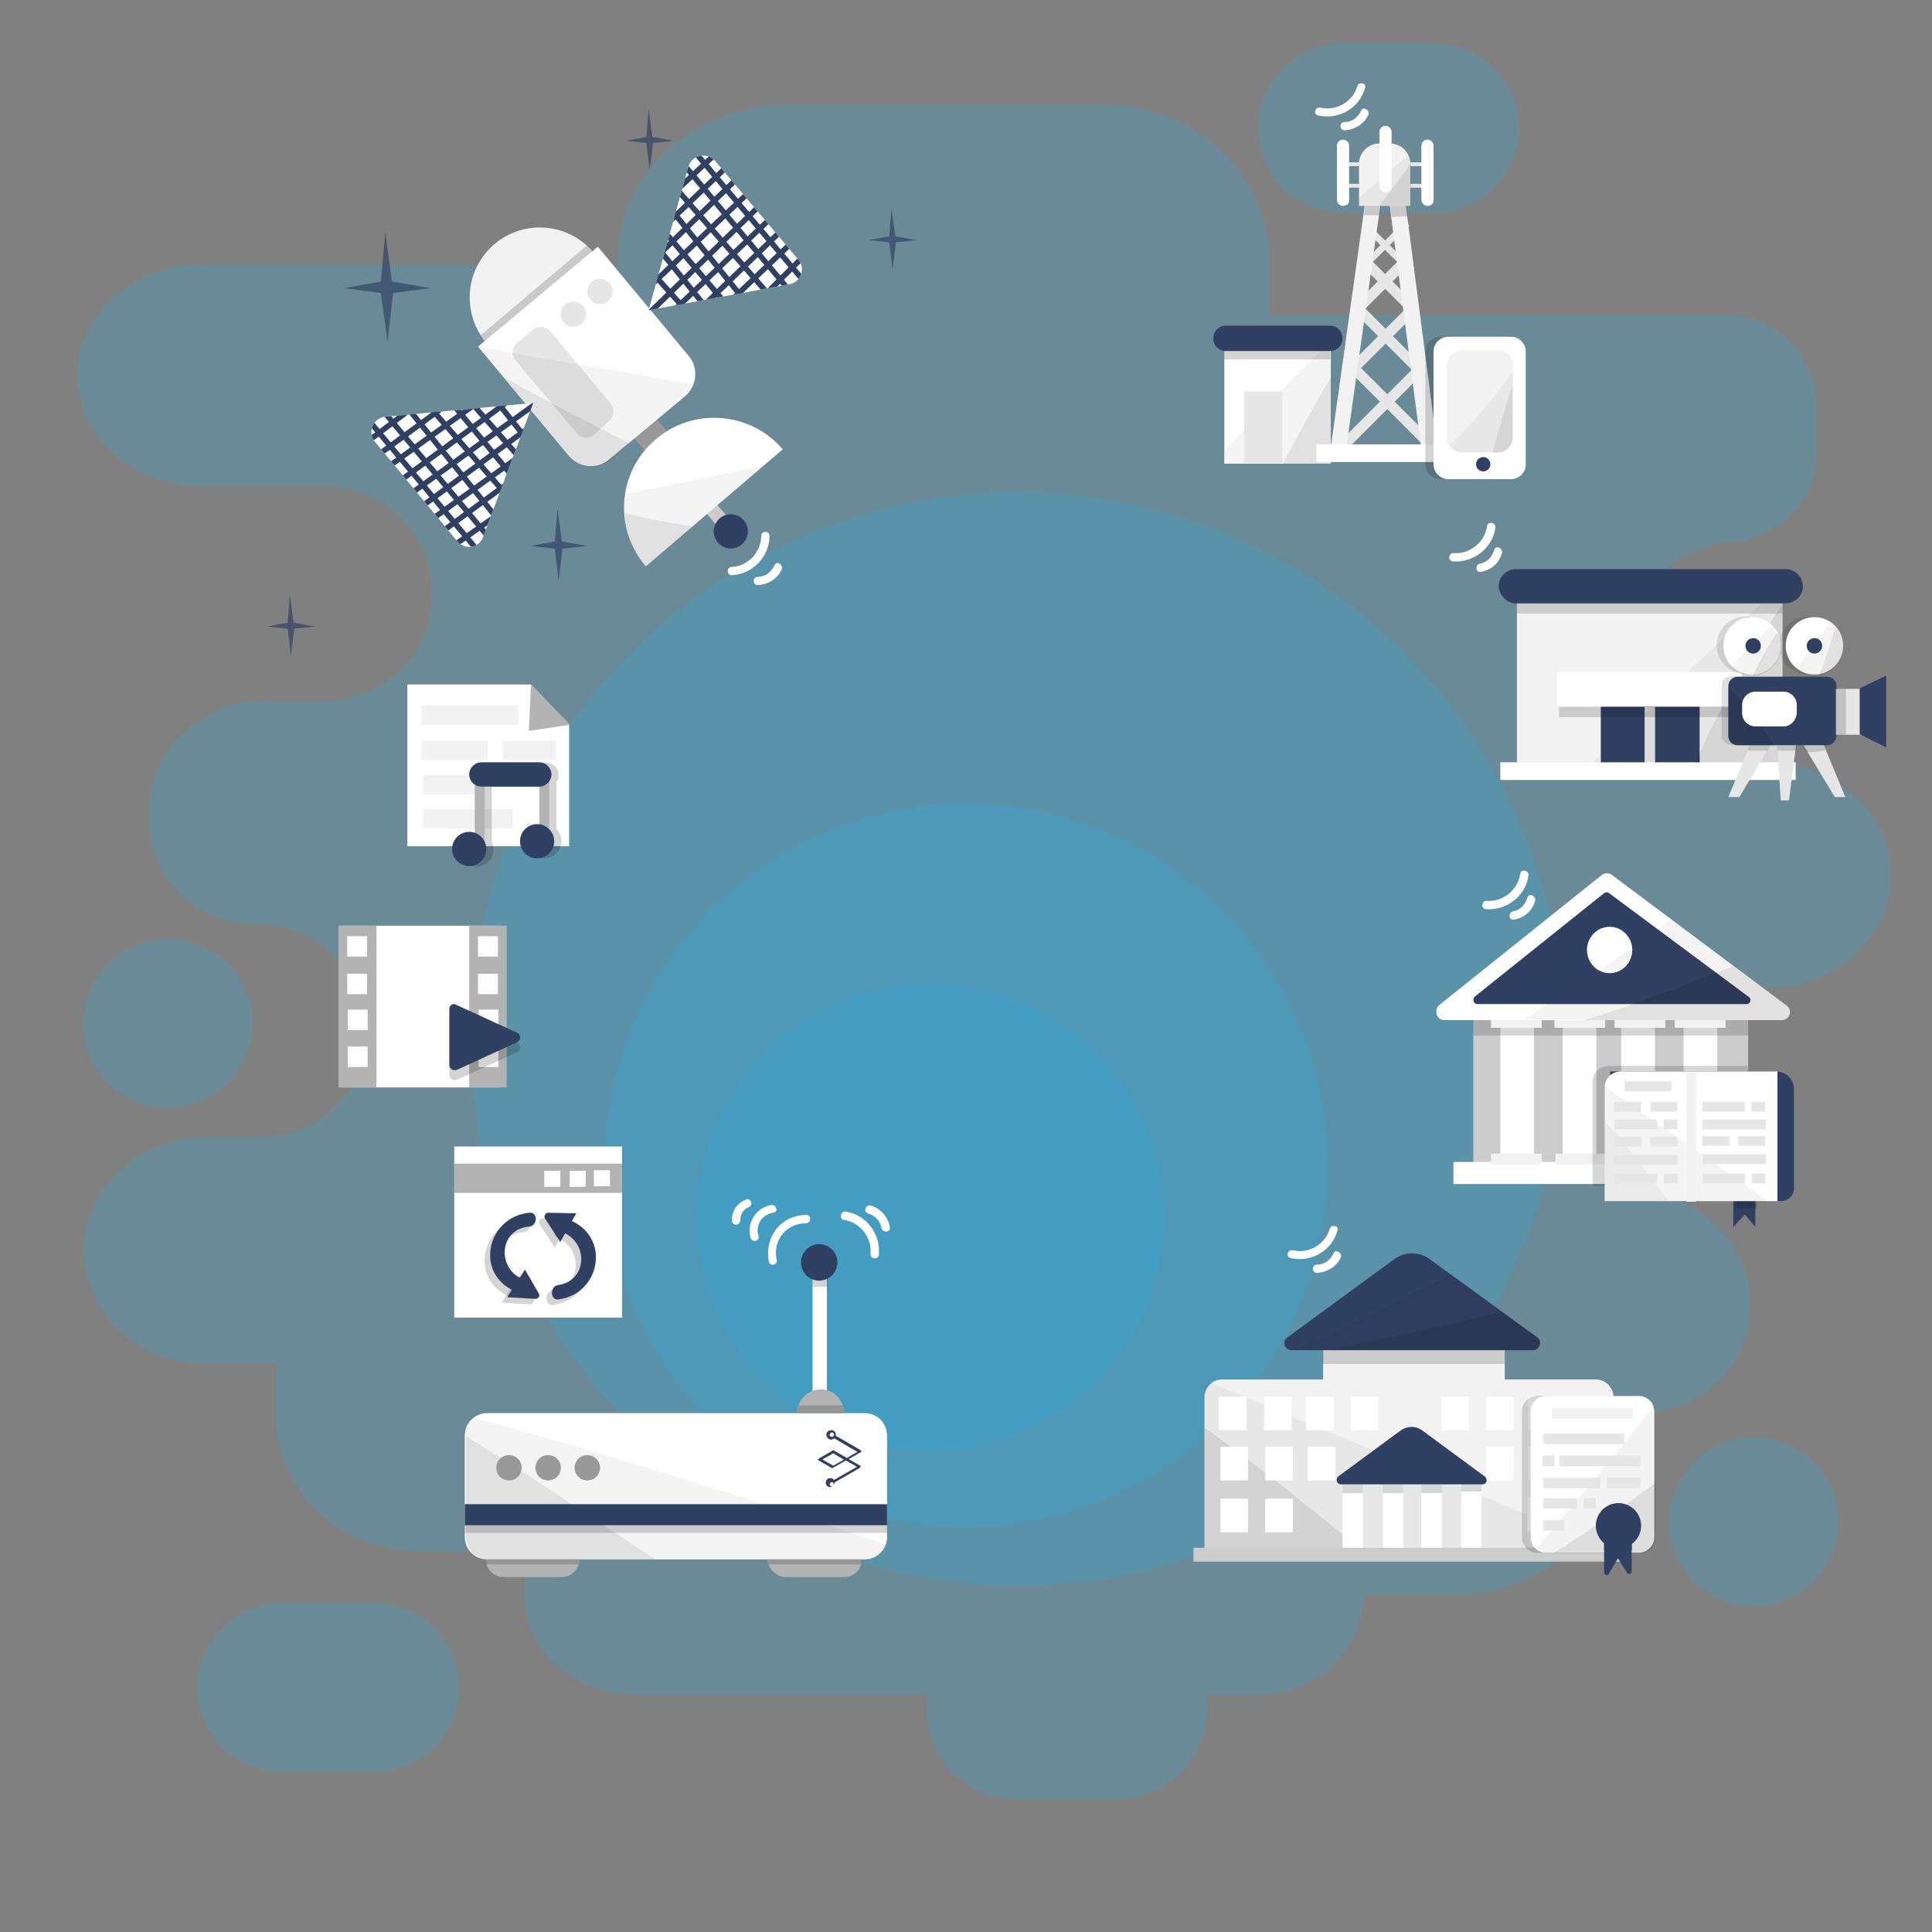 <?xml version="1.0" encoding="utf-8"?>
<!-- Generator: Adobe Illustrator 19.2.1, SVG Export Plug-In . SVG Version: 6.00 Build 0)  -->
<svg version="1.1" xmlns="http://www.w3.org/2000/svg" xmlns:xlink="http://www.w3.org/1999/xlink" x="0px" y="0px"
	 viewBox="0 0 350 350" style="enable-background:new 0 0 350 350;" xml:space="preserve">
<rect x="0" y="0" width="350" height="350" fill="#808080" stroke="none"/>
<style type="text/css">
	.st0{opacity:0.68;}
	.st1{opacity:0.53;fill:#0071BC;}
	.st2{opacity:0.24;fill:#29ABE2;}
	.st3{opacity:0.53;fill:#72C2DB;}
	.st4{opacity:0.11;fill:#0071BC;}
	.st5{opacity:6.000000e-002;fill:#0071BC;}
	.st6{opacity:0.12;fill:#0071BC;}
	.st7{opacity:0.24;fill:#0071BC;}
	.st8{fill:#CCCCCC;}
	.st9{fill:#F2F2F2;}
	.st10{opacity:0.27;}
	.st11{fill:#FFFFFF;}
	.st12{opacity:6.000000e-002;fill:#4D4D4D;}
	.st13{opacity:0.12;}
	.st14{fill:#304062;}
	.st15{fill:none;stroke:#FFFFFF;stroke-miterlimit:10;}
	.st16{opacity:0.13;}
	.st17{opacity:5.000000e-002;}
	.st18{opacity:0.16;}
	.st19{fill:#00A99D;}
	.st20{fill:#E6E6E6;}
	.st21{opacity:0.5;fill:#00A99D;}
	.st22{opacity:0.66;fill:#00A99D;}
	.st23{opacity:8.000000e-002;}
	.st24{fill:#B3B3B3;}
	.st25{fill:#3C507A;}
	.st26{opacity:0.17;}
	.st27{fill:#999999;}
	.st28{opacity:3.000000e-002;fill:#4D4D4D;}
	.st29{opacity:0.15;}
	.st30{opacity:0.68;fill:#304062;}
	.st31{opacity:6.000000e-002;}
	.st32{clip-path:url(#SVGID_2_);}
	.st33{fill:none;stroke:#304062;stroke-miterlimit:10;}
	.st34{clip-path:url(#SVGID_4_);}
	.st35{opacity:0.66;fill:#3C507A;}
	.st36{fill:#494949;}
	.st37{clip-path:url(#SVGID_6_);}
	.st38{fill:none;stroke:#3C507A;stroke-miterlimit:10;}
	.st39{clip-path:url(#SVGID_8_);}
	.st40{clip-path:url(#SVGID_10_);}
	.st41{clip-path:url(#SVGID_12_);}
</style>
<g id="Layer_1">
</g>
<g id="Layer_2">
</g>
<g id="Layer_3">
	<g>
		<path class="st2" d="M14,68.3c0-0.1,0-0.1,0-0.2c0-0.1,0-0.1,0-0.2V68.3z"/>
		<path class="st2" d="M320.5,138H312v-0.5c-10-1.5-17.1-9.7-17.1-19.6c0-11,9.4-19.9,20.7-19.9h0c8-2,13.4-7.9,13.4-15.6v-8.9
			c0-8.7-7.1-16.5-16.6-16.5H230v-9.3c0-15.9-13.1-28.7-30.2-28.7h-56.9c-17.2,0-31.1,12-31.1,29H36.1C24,48,14.1,56.9,14,68
			c0.1,11.1,10,20,22.1,20h11.1h11.1c11.3,0,20,8.6,20,19.6c0,11-8.7,19.4-20,19.4H47.2c-10.7,0-20.2,9.4-20.2,19.7v2
			c0,10.4,8.8,18.8,20,18.8c10.7,0,19,8.4,19,18.8v1.1c0,10.3-7.9,18.6-18.5,18.6H37.2c-12.1,0-22,9.3-22,20.5
			c0,11.2,9.8,20.5,22,20.5H50v9.4c0,13.8,11.6,24.6,26.5,24.6H95v8.2c0,9.8,9.3,17.8,20,17.8h53c-0.1,1-0.2,1.9-0.2,2.7
			c0,8.9,7.4,16.3,16.5,16.3h17.9c9.1,0,16.5-7.5,16.5-16.3c0-0.8-0.1-1.7-0.2-2.7h9.2c10.7,0,19.3-8,19.3-18h16.1
			c16.6,0,29.9-12.2,29.9-27.5V256h3.3c11.9,0,20.7-8.4,20.7-19.4v-0.1c0-10.9-8.8-20.5-20.7-20.5H294v-37h26.5
			c12.1,0,22-9.3,22-20.5C342.5,147.3,332.6,138,320.5,138z"/>
	</g>
	<circle class="st2" cx="184.3" cy="188.2" r="99"/>
	<path class="st2" d="M67.9,321H51.1c-8.5,0-15.3-6.9-15.3-15.3v0c0-8.5,6.9-15.3,15.3-15.3h16.7c8.5,0,15.3,6.9,15.3,15.3v0
		C83.2,314.1,76.3,321,67.9,321z"/>
	<path class="st2" d="M259.9,38.5h-16.7c-8.5,0-15.3-6.9-15.3-15.3v0c0-8.5,6.9-15.3,15.3-15.3h16.7c8.5,0,15.3,6.9,15.3,15.3v0
		C275.2,31.6,268.3,38.5,259.9,38.5z"/>
	<path class="st2" d="M317.7,291L317.7,291c-8.5,0-15.3-6.9-15.3-15.3v0c0-8.5,6.9-15.3,15.3-15.3h0c8.5,0,15.3,6.9,15.3,15.3v0
		C333,284.1,326.1,291,317.7,291z"/>
	<path class="st2" d="M30.4,200.7L30.4,200.7c-8.5,0-15.3-6.9-15.3-15.3v0c0-8.5,6.9-15.3,15.3-15.3h0c8.5,0,15.3,6.9,15.3,15.3v0
		C45.7,193.8,38.8,200.7,30.4,200.7z"/>
	<circle class="st2" cx="175" cy="211.1" r="65.5"/>
	<circle class="st2" cx="168.6" cy="220.6" r="42.3"/>
	<g>
		<rect x="295" y="259.7" class="st9" width="2.2" height="1.9"/>
		<path class="st9" d="M292.2,281.7h-74v-28.6c0-1.7,1.4-3.2,3.2-3.2h67.7c1.7,0,3.2,1.4,3.2,3.2V281.7z"/>
		<path class="st16" d="M218.2,281.7h29.7c-9.8-7.7-19.3-15.8-29.7-23V281.7z"/>
		<path class="st17" d="M292.2,281.2c-24.2-10.7-49-20.6-73.3-30.9c-0.4,0.5-0.7,1.1-0.7,1.8v6.7c10.4,7.2,19.9,15.2,29.7,23h44.3
			V281.2z"/>
		<rect x="239.7" y="240.3" class="st9" width="32.9" height="11.7"/>
		<rect x="243.2" y="267.3" class="st11" width="3.7" height="14.4"/>
		<rect x="250.5" y="267.3" class="st11" width="3.7" height="14.4"/>
		<rect x="257.5" y="267.3" class="st11" width="3.7" height="14.4"/>
		<rect x="264.7" y="267.3" class="st11" width="3.7" height="14.4"/>
		<rect x="216.2" y="280.4" class="st8" width="77.8" height="2.5"/>
		<rect x="239.6" y="243.3" class="st18" width="33" height="3.8"/>
		<path class="st14" d="M234,244.6h43.7c1.2,0,1.8-1.6,0.8-2.3L259,228.1c-1.9-1.4-4.5-1.4-6.4,0l-19.4,14.2
			C232.2,243,232.7,244.6,234,244.6z"/>
		<path class="st17" d="M263,230.9c-9.6,4.5-19,9.8-28.8,13.7h6.4c10.6-2.3,21.2-4.3,31.6-7L263,230.9z"/>
		<path class="st16" d="M272.1,237.6c-10.3,2.7-20.9,4.7-31.6,7h37.2c1.2,0,1.8-1.6,0.8-2.3L272.1,237.6z"/>
		<rect x="220.8" y="253" class="st11" width="5" height="6.1"/>
		<rect x="229" y="253" class="st11" width="5" height="6.1"/>
		<rect x="236.6" y="253" class="st11" width="5" height="6.1"/>
		<rect x="221.1" y="262.1" class="st11" width="5" height="6.1"/>
		<rect x="229.2" y="262.1" class="st11" width="5" height="6.1"/>
		<rect x="221.1" y="271.5" class="st11" width="5" height="6.1"/>
		<rect x="229.2" y="271.5" class="st11" width="5" height="6.1"/>
		<rect x="236.9" y="262.1" class="st11" width="5" height="6.1"/>
		<rect x="244.7" y="253" class="st11" width="5" height="6.1"/>
		<rect x="261.1" y="253" class="st11" width="5" height="6.1"/>
		<rect x="269.2" y="253" class="st11" width="5" height="6.1"/>
		<rect x="276.9" y="253" class="st11" width="5" height="6.1"/>
		<rect x="285" y="253" class="st11" width="5" height="6.1"/>
		<rect x="269.2" y="262.1" class="st11" width="5" height="6.1"/>
		<rect x="276.9" y="262.1" class="st11" width="5" height="6.1"/>
		<rect x="285" y="262.1" class="st11" width="5" height="6.1"/>
		<rect x="276.7" y="271.3" class="st11" width="5" height="6.1"/>
		<rect x="284.8" y="271.3" class="st11" width="5" height="6.1"/>
		<rect x="243.2" y="268.9" class="st18" width="3.7" height="1.6"/>
		<rect x="257.5" y="268.9" class="st18" width="3.7" height="1.6"/>
		<rect x="264.7" y="268.6" class="st18" width="3.7" height="1.6"/>
		<rect x="250.5" y="268.9" class="st18" width="3.7" height="1.6"/>
		<path class="st14" d="M242.9,268.9h25.7c0.7,0,1-0.9,0.4-1.4l-11.4-8.4c-1.1-0.8-2.6-0.8-3.8,0l-11.4,8.4
			C241.9,268,242.2,268.9,242.9,268.9z"/>
		<g>
			<path class="st18" d="M295.3,281.3h-16.8c-1.5,0-2.8-1.2-2.8-2.8v-22.8c0-1.5,1.2-2.8,2.8-2.8h16.8c1.5,0,2.8,1.2,2.8,2.8v22.8
				C298.1,280,296.8,281.3,295.3,281.3z"/>
			<g>
				<path class="st11" d="M296.9,281.3h-16.8c-1.5,0-2.8-1.2-2.8-2.8v-22.8c0-1.5,1.2-2.8,2.8-2.8h16.8c1.5,0,2.8,1.2,2.8,2.8v22.8
					C299.7,280,298.4,281.3,296.9,281.3z"/>
				<path class="st17" d="M299.9,255.8c0-0.4-0.1-0.8-0.3-1.2c-6.8,9-14,17.3-21.3,25.9c0.5,0.5,1.2,0.9,2,0.9h1.1
					c6.3-3.9,12.4-8.3,18.5-12.6V255.8z"/>
				<path class="st16" d="M281.4,281.4h15.7c1.5,0,2.8-1.2,2.8-2.8v-9.9C293.8,273.1,287.7,277.5,281.4,281.4z"/>
				<path class="st14" d="M290.6,278.3v6.6c0,0.4,0.6,0.6,0.8,0.3l1.7-2.9l1.7,2.7c0.3,0.3,0.8,0.1,0.8-0.3v-6.3H290.6z"/>
				<path class="st14" d="M293.1,273.4c-0.9,0-1.8,0.3-2.5,0.9c0,2.1,0,4.3,0,6.4c0.7,0.5,1.6,0.9,2.5,0.9s1.8-0.3,2.5-0.9
					c0-2.1,0-4.2,0-6.4C294.9,273.7,294,273.4,293.1,273.4z"/>
				<circle class="st14" cx="293.2" cy="276.4" r="4.1"/>
			</g>
		</g>
		<rect x="281.1" y="255.1" class="st9" width="14.7" height="1.9"/>
		<rect x="279.6" y="259.7" class="st20" width="14.7" height="1.9"/>
		<rect x="279.6" y="267.7" class="st20" width="10.3" height="1.9"/>
		<rect x="282.5" y="263.7" class="st20" width="14.7" height="1.9"/>
		<rect x="291.1" y="267.7" class="st20" width="6.1" height="1.9"/>
		<rect x="279.6" y="271.4" class="st20" width="6.1" height="1.9"/>
		<rect x="279.4" y="263.7" class="st20" width="2.2" height="1.9"/>
		<rect x="286.9" y="271.4" class="st20" width="2.2" height="1.9"/>
		<rect x="279.6" y="275.4" class="st20" width="3.8" height="1.9"/>
	</g>
	
		<rect x="127.9" y="89.8" transform="matrix(0.76 -0.65 0.65 0.76 -29.127 106.115)" class="st8" width="2.5" height="5.4"/>
	
		<rect x="114.8" y="75.7" transform="matrix(0.76 -0.65 0.65 0.76 -22.71 95.107)" class="st27" width="5.3" height="5.3"/>
	<ellipse transform="matrix(0.994 -0.109 0.109 0.994 -5.298 10.995)" class="st9" cx="97.8" cy="53.9" rx="12.7" ry="12.7"/>
	<path class="st11" d="M124.1,71.8l-13.7,11.4c-2.2,1.9-5.5,1.6-7.4-0.7L86.6,62.8l21.7-18.1l16.4,19.7
		C126.6,66.6,126.3,69.9,124.1,71.8z"/>
	<path class="st20" d="M93.4,65.3l11.1,13.2c0.8,1,2.3,1.1,3.2,0.2l2.7-2.5c0.9-0.8,1-2.2,0.2-3.1L99.7,60c-0.8-0.9-2.2-1.1-3.1-0.3
		l-2.9,2.4C92.7,62.9,92.6,64.4,93.4,65.3z"/>
	<polygon class="st26" points="87.8,61.8 107.3,45.5 106.3,44.5 87.1,60.7 	"/>
	<ellipse transform="matrix(0.994 -0.109 0.109 0.994 -5.593 11.678)" class="st20" cx="103.9" cy="56.9" rx="2.3" ry="2.3"/>
	<ellipse transform="matrix(0.994 -0.109 0.109 0.994 -5.116 12.177)" class="st20" cx="108.7" cy="52.8" rx="2.3" ry="2.3"/>
	<path class="st11" d="M141.8,81.4L117,102.6l0,0c-5.9-6.9-5.1-17.2,1.8-23l0,0C125.6,73.7,136,74.6,141.8,81.4L141.8,81.4z"/>
	<path class="st13" d="M114,80.4c-7.6-4.1-15.2-7.8-22.7-12l11.9,14.2c1.9,2.2,5.2,2.5,7.4,0.7L114,80.4z"/>
	<path class="st12" d="M124.2,71.9c0.7-0.6,1.2-1.4,1.5-2.2c-13-2.4-26.1-4.5-38.8-6.8L86.7,63l4.5,5.4c7.6,4.2,15.2,7.9,22.7,12
		L124.2,71.9z"/>
	<path class="st12" d="M138.4,84.3c-8.4,1.8-16.7,3.6-25.3,5.2c-0.2,1.2-0.1,2.4,0,3.5c4.3,1,8.1,1.8,12.2,2.5L138.4,84.3z"/>
	<path class="st13" d="M113.2,93c0.2,3.5,1.4,6.8,3.8,9.6l8.4-7.2C121.3,94.8,117.4,94,113.2,93z"/>
	<ellipse transform="matrix(0.76 -0.65 0.65 0.76 -30.82 109.137)" class="st14" cx="132.4" cy="96.3" rx="3.1" ry="3.1"/>
	<polygon class="st30" points="100.5,98.1 101,92.3 101.8,98.1 106.3,98.9 101.9,99.4 101.2,105.2 100.5,99.4 96.1,98.9 	"/>
	<polygon class="st30" points="69,51 69.8,42.1 71,51 78,52.2 71.2,53.1 70.2,61.9 69,53.1 62.4,52.2 	"/>
	<polygon class="st30" points="117.1,24.8 117.5,19.8 118.2,24.8 122,25.5 118.3,25.9 117.7,30.8 117.1,25.9 113.4,25.5 	"/>
	<polygon class="st30" points="161.1,42.8 161.5,37.8 162.2,42.8 166,43.5 162.3,43.9 161.7,48.8 161.1,43.9 157.4,43.5 	"/>
	<polygon class="st30" points="52.1,112.8 52.5,107.8 53.2,112.8 57,113.5 53.3,113.9 52.7,118.8 52.1,113.9 48.4,113.5 	"/>
	<g>
		<path class="st11" d="M137.9,97.1c0,2.9-2.4,5.5-5.3,5.6c-1,0-1,1.5,0,1.5c3.8-0.2,6.8-3.4,6.8-7.1
			C139.4,96.1,137.9,96.1,137.9,97.1L137.9,97.1z"/>
	</g>
	<g>
		<path class="st11" d="M140.3,102.4c-0.5,1.2-1.7,2.1-3,2.1c-1,0-1,1.5,0,1.5c1.8-0.1,3.5-1.1,4.3-2.8
			C142,102.3,140.7,101.5,140.3,102.4L140.3,102.4z"/>
	</g>
	<g>
		<g>
			<rect x="147.2" y="227.5" class="st11" width="2.6" height="25.3"/>
			<rect x="147.2" y="230.9" class="st26" width="2.7" height="2.2"/>
			<circle class="st14" cx="148.4" cy="228.7" r="3.3"/>
			<path class="st11" d="M156.6,282.5H88.3c-2.3,0-4.1-1.8-4.1-4.1v-18.3c0-2.3,1.8-4.1,4.1-4.1h68.3c2.3,0,4.1,1.8,4.1,4.1v18.3
				C160.7,280.7,158.9,282.5,156.6,282.5z"/>
			<path class="st13" d="M84.4,278.4c0,2.3,1.8,4.1,4.1,4.1h30.2c-11.4-7.4-22.6-15.2-34.3-22.3V278.4z"/>
			<path class="st12" d="M85.9,256.9c-1,0.8-1.6,1.9-1.6,3.2v0.1c11.8,7.1,22.9,14.9,34.3,22.3h38.1c1.8,0,3.3-1.1,3.8-2.7
				C136,271.6,111.2,263.7,85.9,256.9z"/>
			<path class="st24" d="M101.7,285.7H91.2c-1.8,0-3.2-1.5-3.2-3.2v0h17v0C104.9,284.3,103.5,285.7,101.7,285.7z"/>
			<path class="st24" d="M152.9,285.7h-10.5c-1.8,0-3.3-1.5-3.3-3.2v0h17v0C156.2,284.3,154.7,285.7,152.9,285.7z"/>
			<rect x="84.2" y="272.5" class="st14" width="76.5" height="3.8"/>
			<path class="st24" d="M152.9,256h-8.5l0,0c0-2.3,1.9-4.3,4.3-4.3l0,0C151,251.7,152.9,253.6,152.9,256L152.9,256z"/>
			<circle class="st27" cx="92.2" cy="265.9" r="2.3"/>
			<circle class="st27" cx="106.4" cy="265.9" r="2.3"/>
			<circle class="st27" cx="99.3" cy="265.9" r="2.3"/>
			<rect x="84.2" y="276.2" class="st26" width="76.5" height="1.5"/>
			<rect x="87.9" y="282.5" class="st26" width="17" height="0.9"/>
			<rect x="139.2" y="282.5" class="st26" width="17" height="0.9"/>
			<polygon class="st26" points="152.9,256 144.4,256 144.7,254.6 152.7,254.6 			"/>
		</g>
		<g>
			<g>
				<path class="st11" d="M146.1,220.1c-4.6,0-7.7,4-6.8,8.5c0.2,0.9,1.7,0.5,1.4-0.4c-0.8-3.5,1.8-6.6,5.3-6.6
					C147,221.6,147,220.1,146.1,220.1L146.1,220.1z"/>
			</g>
		</g>
		<g>
			<g>
				<path class="st11" d="M139.7,218.3c-2.8,0.5-4.5,3.3-3.7,6c0.3,0.9,1.7,0.5,1.4-0.4c-0.6-2,0.6-3.8,2.6-4.2
					C141.1,219.6,140.7,218.2,139.7,218.3L139.7,218.3z"/>
			</g>
		</g>
		<g>
			<g>
				<path class="st11" d="M135.2,217.3c-1.6,0.6-2.7,2.1-2.6,3.8c0,1,1.5,1,1.5,0c0-1,0.5-2,1.5-2.4
					C136.5,218.4,136.1,217,135.2,217.3L135.2,217.3z"/>
			</g>
		</g>
		<g>
			<path class="st11" d="M152.9,221c2.9,0.4,5.1,3.2,4.8,6.1c-0.1,1,1.4,1.2,1.5,0.2c0.4-3.7-2.3-7.3-6-7.8
				C152.2,219.4,152,220.9,152.9,221L152.9,221z"/>
		</g>
		<g>
			<path class="st11" d="M157.2,219.8c1.3,0.4,2.3,1.4,2.5,2.7c0.2,0.9,1.7,0.8,1.5-0.2c-0.3-1.8-1.6-3.3-3.4-3.9
				C156.9,218.1,156.3,219.5,157.2,219.8L157.2,219.8z"/>
		</g>
	</g>
	<g>
		<g>
			<path class="st11" d="M240.9,222.6c-0.8,2.8-3.8,4.6-6.7,3.9c-0.9-0.2-1.4,1.2-0.4,1.4c3.7,0.9,7.5-1.3,8.5-5
				C242.6,222.1,241.2,221.7,240.9,222.6L240.9,222.6z"/>
		</g>
		<g>
			<path class="st11" d="M241.6,227c-0.5,1.2-1.6,2.1-3,2.1c-1,0-1,1.5,0,1.5c1.8-0.1,3.5-1.1,4.3-2.8
				C243.2,227,242,226.2,241.6,227L241.6,227z"/>
		</g>
	</g>
	<g>
		<g>
			<polygon class="st14" points="314,217 314,222.3 316.1,220 318,222.3 318,217 			"/>
			<rect x="314.3" y="217.6" class="st18" width="4" height="1.3"/>
			<rect x="266.9" y="183" class="st8" width="49.8" height="30.4"/>
			<rect x="263.3" y="210.5" class="st11" width="60.8" height="4"/>
			<rect x="271.8" y="184.8" class="st11" width="6.1" height="26.1"/>
			<rect x="283.1" y="184.8" class="st11" width="6.1" height="26.1"/>
			<rect x="293.7" y="184.8" class="st11" width="6.1" height="26.1"/>
			<rect x="305" y="184.8" class="st11" width="6.1" height="26.1"/>
			<rect x="266.9" y="184.8" class="st18" width="49.8" height="2.8"/>
			<rect x="270.1" y="209" class="st9" width="9.2" height="1.9"/>
			<rect x="270.1" y="184.3" class="st9" width="9.2" height="1.9"/>
			<rect x="281.6" y="184.3" class="st9" width="9.2" height="1.9"/>
			<rect x="292.5" y="184.3" class="st9" width="9.2" height="1.9"/>
			<rect x="303.4" y="184.3" class="st9" width="9.2" height="1.9"/>
			<rect x="281.8" y="209" class="st9" width="9.2" height="1.9"/>
			<rect x="292.2" y="209" class="st9" width="9.2" height="1.9"/>
			<rect x="303.4" y="209" class="st9" width="9.2" height="1.9"/>
			<path class="st11" d="M261.6,184.8h61.2c1.4,0,2-1.8,0.9-2.6L292,158.5c-0.5-0.4-1.3-0.4-1.8,0l-29.5,23.6
				C259.7,183,260.3,184.8,261.6,184.8z"/>
			<path class="st14" d="M267.6,181.9h48.8c0.7,0,1-0.9,0.4-1.3l-25.3-18.8c-0.3-0.2-0.6-0.2-0.9,0l-23.5,18.8
				C266.7,181.1,267,181.9,267.6,181.9z"/>
			<ellipse class="st11" cx="291.6" cy="172.1" rx="4.1" ry="4.2"/>
			<path class="st18" d="M318.9,214.8h-30.4V196c0-1.6,1.3-2.9,2.9-2.9h25.2L318.9,214.8z"/>
			<path class="st14" d="M322.6,217.6l-30.9-1.3v-22.2h30.1c1.7,0,3.2,1.4,3.2,3.2v18C325,216.6,323.9,217.6,322.6,217.6z"/>
			<path class="st11" d="M322,217.6h-31.3v-20.6c0-1.6,1.3-2.9,2.9-2.9H322V217.6z"/>
			<path class="st23" d="M290.7,217.6h11.6c-3.7-4.8-7.4-9.9-11.6-14.4V217.6z"/>
			<path class="st12" d="M290.7,196.9v6.4c4.2,4.5,7.9,9.5,11.6,14.4h18C310.8,210.7,300.8,204,290.7,196.9z"/>
			<rect x="305.5" y="194.2" class="st9" width="1.8" height="23.5"/>
			<rect x="294.3" y="195.9" class="st20" width="8.5" height="1.8"/>
			<rect x="292.4" y="209.2" class="st20" width="11.5" height="1.8"/>
			<rect x="308.4" y="202.8" class="st20" width="11.5" height="1.8"/>
			<rect x="292.4" y="199.6" class="st20" width="4.9" height="1.8"/>
			<rect x="299" y="199.6" class="st20" width="4.9" height="1.8"/>
			<rect x="299" y="205.9" class="st20" width="4.9" height="1.8"/>
			<rect x="292.5" y="202.8" class="st20" width="7.7" height="1.8"/>
			<rect x="292.5" y="205.9" class="st20" width="4.9" height="1.8"/>
			<rect x="301.4" y="202.8" class="st20" width="2.5" height="1.8"/>
			<rect x="308.4" y="199.6" class="st20" width="7.7" height="1.8"/>
			<rect x="317.3" y="199.6" class="st20" width="2.5" height="1.8"/>
			<rect x="292.5" y="212.6" class="st20" width="7.7" height="1.8"/>
			<rect x="301.4" y="212.6" class="st20" width="2.5" height="1.8"/>
			<rect x="308.4" y="209.1" class="st20" width="11.5" height="1.8"/>
			<rect x="314.9" y="205.8" class="st20" width="4.9" height="1.8"/>
			<rect x="308.4" y="205.8" class="st20" width="4.9" height="1.8"/>
			<rect x="308.4" y="212.6" class="st20" width="7.7" height="1.8"/>
			<rect x="317.3" y="212.6" class="st20" width="2.5" height="1.8"/>
			<path class="st12" d="M302.8,166.6c-8.7,6.2-17.5,12.2-26.7,18.1h10.8c9.2-2.8,18.1-6.3,27.1-9.8L302.8,166.6z"/>
			<path class="st13" d="M314,175c-9,3.5-17.9,7-27.1,9.8h35.9c1.4,0,2-1.8,0.9-2.6L314,175z"/>
		</g>
		<g>
			<path class="st11" d="M275.4,158.3c-0.4,2.9-3.1,5.1-6,4.9c-1-0.1-1.2,1.4-0.2,1.5c3.7,0.3,7.2-2.4,7.7-6.1
				C277,157.6,275.5,157.4,275.4,158.3L275.4,158.3z"/>
		</g>
		<g>
			<path class="st11" d="M276.7,162.6c-0.4,1.3-1.3,2.3-2.6,2.5c-0.9,0.2-0.8,1.7,0.2,1.5c1.8-0.3,3.3-1.6,3.8-3.4
				C278.3,162.3,277,161.7,276.7,162.6L276.7,162.6z"/>
		</g>
	</g>
	<g>
		<g>
			
				<rect x="274.7" y="109.3" transform="matrix(-1 -4.487933e-011 4.487933e-011 -1 597.605 249.928)" class="st9" width="48.1" height="31.4"/>
			<path class="st14" d="M274.6,109.3h48.9c1.7,0,3.1-1.4,3.1-3.1l0,0c0-1.7-1.4-3.1-3.1-3.1h-48.9c-1.7,0-3.1,1.4-3.1,3.1l0,0
				C271.6,107.9,273,109.3,274.6,109.3z"/>
			
				<rect x="289.9" y="125" transform="matrix(-1 -4.511337e-011 4.511337e-011 -1 597.803 265.603)" class="st14" width="17.9" height="15.7"/>
			
				<rect x="297.8" y="128" transform="matrix(-1 -4.123336e-011 4.123336e-011 -1 597.636 268.659)" class="st20" width="1.9" height="12.6"/>
			<path class="st13" d="M322.8,140.5h-16.7c4.7-10.6,10-21.1,16.7-30.8V140.5z"/>
			<path class="st12" d="M319.2,109.2h3.6v0.6c-6.7,9.7-11.9,20.2-16.7,30.8h-20.2C297,130.1,307.9,119.5,319.2,109.2z"/>
			
				<rect x="282.1" y="121.7" transform="matrix(-1 -4.490287e-011 4.490287e-011 -1 597.605 249.73)" class="st11" width="33.4" height="6.3"/>
			
				<rect x="274.7" y="109.3" transform="matrix(-1 -4.487933e-011 4.487933e-011 -1 597.605 220.45)" class="st18" width="48.1" height="1.9"/>
			
				<rect x="282.5" y="128" transform="matrix(-1 -4.485047e-011 4.485047e-011 -1 597.93 257.913)" class="st18" width="33" height="1.9"/>
		</g>
		<rect x="271.8" y="138.1" class="st11" width="53.5" height="3.2"/>
		<g>
			<path class="st13" d="M329.8,134.9h-16.2c-0.9,0-1.7-0.7-1.7-1.7v-9c0-0.9,0.7-1.7,1.7-1.7h16.2c0.9,0,1.7,0.7,1.7,1.7v9
				C331.5,134.2,330.7,134.9,329.8,134.9z"/>
			<circle class="st13" cx="316.2" cy="116.9" r="5.2"/>
			<circle class="st13" cx="327.5" cy="116.9" r="5.2"/>
			<polygon class="st20" points="317.4,134 313.1,144.4 315.1,144.4 321.3,134 			"/>
			<polygon class="st20" points="330,134 334.3,144.4 332.4,144.4 326.1,134 			"/>
			<polygon class="st20" points="321.9,134.3 322.6,145 324.1,145 325.4,134.7 			"/>
			<polygon class="st18" points="317.2,134 316.6,136 320.2,136 321.2,134 			"/>
			<polygon class="st18" points="321.9,134.6 322,136 325.3,136 325.7,134.2 			"/>
			<polygon class="st18" points="326.5,135 327.3,136.3 330.7,136 330.2,133.9 			"/>
			<path class="st14" d="M331,135h-16.2c-0.9,0-1.7-0.7-1.7-1.7v-9c0-0.9,0.7-1.7,1.7-1.7H331c0.9,0,1.7,0.7,1.7,1.7v9
				C332.6,134.3,331.9,135,331,135z"/>
			<path class="st13" d="M313.1,124.5v8.9c0,0.9,0.7,1.7,1.7,1.7h6.8C319.1,131.4,316.6,127.7,313.1,124.5z"/>
			<path class="st12" d="M313.7,123.1c-0.3,0.3-0.5,0.7-0.5,1.2v0.2c3.5,3.2,6,6.9,8.5,10.5h9.4c0.6,0,1.2-0.4,1.5-0.9
				C326.1,130.5,320.2,126.6,313.7,123.1z"/>
			<circle class="st11" cx="317.4" cy="117" r="5.2"/>
			<circle class="st11" cx="328.7" cy="117" r="5.2"/>
			<path class="st12" d="M320.9,113.4c-2.5,2.3-4.8,5-7.4,7.3c1,1.1,2.3,1.8,3.9,1.8c0.1,0,0.2,0,0.3,0c1.3-2.7,2.7-5.3,4.2-7.8
				C321.6,114.1,321.2,113.7,320.9,113.4z"/>
			<path class="st13" d="M317.6,122.4c2.8-0.1,5-2.4,5-5.2c0-1-0.3-1.9-0.7-2.6C320.3,117.1,318.9,119.7,317.6,122.4z"/>
			<path class="st12" d="M331.5,112.8c-2.1,3-4.1,5.7-6.2,8.3c0.9,0.8,2.1,1.3,3.4,1.3c0.3,0,0.7,0,1-0.1c1-2.8,2-5.6,2.9-8.6
				C332.2,113.4,331.8,113.1,331.5,112.8z"/>
			<path class="st13" d="M333.9,117.2c0-1.4-0.5-2.6-1.4-3.5c-0.9,3-1.8,5.9-2.9,8.6C332,121.9,333.9,119.7,333.9,117.2z"/>
			<rect x="332.6" y="124.8" class="st20" width="7.7" height="8.3"/>
			<polygon class="st14" points="341.7,135.4 336.9,133 336.9,124.7 341.7,122.4 			"/>
			<circle class="st14" cx="317.6" cy="117" r="1.4"/>
			<circle class="st14" cx="328.7" cy="117" r="1.4"/>
			<rect x="332.6" y="124.8" class="st18" width="1.8" height="8.3"/>
			<path class="st11" d="M323.1,131.6h-5.1c-1.3,0-2.4-1.1-2.4-2.4v-1.5c0-1.3,1.1-2.4,2.4-2.4h5.1c1.3,0,2.4,1.1,2.4,2.4v1.5
				C325.4,130.5,324.4,131.6,323.1,131.6z"/>
		</g>
		<g>
			<path class="st11" d="M269.4,95.3c-0.4,2.9-3.1,5.1-6,4.9c-1-0.1-1.2,1.4-0.2,1.5c3.7,0.3,7.2-2.4,7.7-6.1
				C271,94.6,269.5,94.4,269.4,95.3L269.4,95.3z"/>
		</g>
		<g>
			<path class="st11" d="M270.7,99.6c-0.4,1.3-1.3,2.3-2.6,2.5c-0.9,0.2-0.8,1.7,0.2,1.5c1.8-0.3,3.3-1.6,3.8-3.4
				C272.3,99.3,271,98.7,270.7,99.6L270.7,99.6z"/>
		</g>
	</g>
	<g>
		<rect x="61.4" y="167.7" class="st11" width="29.3" height="29.3"/>
		<rect x="61.4" y="167.7" class="st24" width="6.8" height="29.3"/>
		<rect x="85" y="167.7" class="st24" width="6.8" height="29.3"/>
		<rect x="62.9" y="169.6" class="st11" width="3.6" height="3.7"/>
		<rect x="62.9" y="176.4" class="st11" width="3.6" height="3.7"/>
		<rect x="63" y="182.9" class="st11" width="3.6" height="3.7"/>
		<rect x="63" y="189.6" class="st11" width="3.6" height="3.7"/>
		<rect x="86.6" y="169.6" class="st11" width="3.6" height="3.7"/>
		<rect x="86.6" y="176.4" class="st11" width="3.6" height="3.7"/>
		<rect x="86.7" y="182.9" class="st11" width="3.6" height="3.7"/>
		<rect x="86.7" y="189.6" class="st11" width="3.6" height="3.7"/>
		<path class="st26" d="M81.4,184.6v10.1c0,0.7,0.7,1.2,1.4,0.9l10.9-5c0.7-0.3,0.7-1.4,0-1.7l-10.9-5
			C82.1,183.4,81.4,183.9,81.4,184.6z"/>
		<path class="st14" d="M81.4,182.8v10.1c0,0.7,0.7,1.2,1.4,0.9l10.9-5c0.7-0.3,0.7-1.4,0-1.7l-10.9-5
			C82.1,181.6,81.4,182.1,81.4,182.8z"/>
	</g>
	<g>
		<rect x="82.3" y="207.7" class="st11" width="30.4" height="31"/>
		<g class="st26">
			<path d="M94.9,220.7c-7.5,0.7-10,10.7-2.9,14.1c1.5,0.7,2.8-1.4,1.4-2.2c-4.5-2.2-3.8-9,1.5-9.4
				C96.4,223.1,96.5,220.5,94.9,220.7L94.9,220.7z"/>
		</g>
		<path class="st26" d="M94.1,231l-3.2,5l5.1,0.3c0.5,0,0.9-0.5,0.6-1L94.1,231z"/>
		<g class="st26">
			<path d="M100.2,236.4c7.5-1,9.5-11.1,2.2-14.3c-1.5-0.6-2.8,1.6-1.3,2.2c4.6,2,4.2,8.8-1,9.5C98.6,234,98.6,236.6,100.2,236.4
				L100.2,236.4z"/>
		</g>
		<path class="st26" d="M100.5,226l2.9-5.2l-5.1-0.1c-0.5,0-0.8,0.6-0.6,1L100.5,226z"/>
		<rect x="82.3" y="210.8" class="st24" width="30.4" height="5.3"/>
		<rect x="98.6" y="212.1" class="st11" width="2.9" height="2.9"/>
		<rect x="103.2" y="212.1" class="st11" width="2.9" height="2.9"/>
		<rect x="107.6" y="212" class="st11" width="2.9" height="2.9"/>
		<g>
			<path class="st14" d="M95.9,219.7c-7.5,0.7-10,10.7-2.9,14.1c1.5,0.7,2.8-1.4,1.4-2.2c-4.5-2.2-3.8-9,1.5-9.4
				C97.4,222.1,97.5,219.5,95.9,219.7L95.9,219.7z"/>
		</g>
		<path class="st14" d="M95.1,230l-3.2,5l5.1,0.3c0.5,0,0.9-0.5,0.6-1L95.1,230z"/>
		<g>
			<path class="st14" d="M101.2,235.4c7.5-1,9.5-11.1,2.2-14.3c-1.5-0.6-2.8,1.6-1.3,2.2c4.6,2,4.2,8.8-1,9.5
				C99.6,233,99.6,235.6,101.2,235.4L101.2,235.4z"/>
		</g>
		<path class="st14" d="M101.5,225l2.9-5.2l-5.1-0.1c-0.5,0-0.8,0.6-0.6,1L101.5,225z"/>
	</g>
	<g>
		<polygon class="st11" points="103.1,153.3 73.8,153.3 73.8,124 96.2,124 103.1,131.3 103.1,131.3 		"/>
		<polygon class="st24" points="96.2,124 95.8,132.4 103.3,131.3 		"/>
		<rect x="76.3" y="127.8" class="st9" width="17.6" height="3.5"/>
		<rect x="76.3" y="134.2" class="st9" width="12.1" height="3.5"/>
		<rect x="91.1" y="134.2" class="st9" width="9.6" height="3.5"/>
		<rect x="76.7" y="140.4" class="st9" width="9.6" height="3.5"/>
		<rect x="76.7" y="146.6" class="st9" width="16.2" height="3.5"/>
		<g class="st26">
			<rect x="99" y="141" width="1.8" height="13.2"/>
			<rect x="87.3" y="141" width="1.8" height="13.2"/>
			<path d="M99,142.6H88.5c-1.2,0-2.2-1-2.2-2.2l0,0c0-1.2,1-2.2,2.2-2.2H99c1.2,0,2.2,1,2.2,2.2l0,0
				C101.2,141.6,100.2,142.6,99,142.6z"/>
			<circle cx="86.3" cy="153.9" r="3.1"/>
			<circle cx="98.6" cy="152.4" r="3.1"/>
		</g>
		<g>
			<rect x="97.7" y="141" class="st24" width="1.8" height="13.2"/>
			<rect x="86" y="141" class="st24" width="1.8" height="13.2"/>
			<path class="st14" d="M97.7,142.5H87.2c-1.2,0-2.2-1-2.2-2.2l0,0c0-1.2,1-2.2,2.2-2.2h10.5c1.2,0,2.2,1,2.2,2.2l0,0
				C99.9,141.5,98.9,142.5,97.7,142.5z"/>
			<circle class="st14" cx="85" cy="153.8" r="3.1"/>
			<circle class="st14" cx="97.3" cy="152.4" r="3.1"/>
		</g>
	</g>
	<g>
		<rect x="221.8" y="61.1" class="st11" width="19.3" height="22.9"/>
		<path class="st12" d="M241.2,61.6c-6.6,6.6-13.1,13.2-19.3,20.1v2.2h10.5c2.9-5.3,5.7-10.6,8.8-15.9V61.6z"/>
		<path class="st13" d="M241.2,68.1c-3.1,5.3-6,10.6-8.8,15.9h8.8V68.1z"/>
		<g>
			<g>
				<g>
					<path class="st11" d="M245.9,15.6c-0.8,2.8-3.8,4.6-6.7,3.9c-0.9-0.2-1.4,1.2-0.4,1.4c3.7,0.9,7.5-1.3,8.5-5
						C247.6,15.1,246.2,14.7,245.9,15.6L245.9,15.6z"/>
				</g>
				<g>
					<path class="st11" d="M246.6,20c-0.5,1.2-1.6,2.1-3,2.1c-1,0-1,1.5,0,1.5c1.8-0.1,3.5-1.1,4.3-2.8C248.2,20,247,19.2,246.6,20
						L246.6,20z"/>
				</g>
			</g>
			<g>
				
					<rect x="240.8" y="73" transform="matrix(0.707 -0.707 0.707 0.707 20.979 198.544)" class="st20" width="18.6" height="1.9"/>
				
					<rect x="242.7" y="72.4" transform="matrix(-0.707 -0.707 0.707 -0.707 378.317 303.484)" class="st20" width="18.6" height="1.9"/>
				
					<rect x="242.1" y="60.8" transform="matrix(0.707 -0.707 0.707 0.707 29.642 194.956)" class="st20" width="16.2" height="1.9"/>
				
					<rect x="243.6" y="60.6" transform="matrix(-0.707 -0.707 0.707 -0.707 386.198 283.121)" class="st20" width="16.3" height="1.9"/>
				
					<rect x="244.5" y="50.5" transform="matrix(0.707 -0.707 0.707 0.707 36.957 192.203)" class="st20" width="12" height="1.9"/>
				
					<rect x="245.4" y="50.6" transform="matrix(-0.707 -0.707 0.707 -0.707 392.883 265.822)" class="st20" width="12.2" height="1.9"/>
				
					<rect x="246" y="43.5" transform="matrix(0.707 -0.707 0.707 0.707 42.424 190.542)" class="st20" width="10.4" height="1.2"/>
				
					<rect x="245.6" y="44.3" transform="matrix(-0.707 -0.707 0.707 -0.707 397.388 254.375)" class="st20" width="11.6" height="1.2"/>
				
					<rect x="244.8" y="27.2" transform="matrix(0.99 0.139 -0.139 0.99 10.07 -33.765)" class="st9" width="2.8" height="55.8"/>
				
					<rect x="254.2" y="26.9" transform="matrix(-0.992 0.129 -0.129 -0.992 516.171 76.139)" class="st9" width="2.9" height="55.8"/>
				<rect x="238.5" y="80.5" class="st11" width="24" height="3.2"/>
				<rect x="244" y="29.4" class="st20" width="2.9" height="0.7"/>
				<rect x="244" y="33.3" class="st20" width="2.9" height="0.7"/>
				<rect x="254.9" y="29.4" class="st20" width="2.9" height="0.7"/>
				<rect x="254.9" y="33.3" class="st20" width="2.9" height="0.7"/>
				<path class="st11" d="M243.3,37.3L243.3,37.3c-0.6,0-1.1-0.5-1.1-1.1v-9.8c0-0.6,0.5-1.1,1.1-1.1l0,0c0.6,0,1.1,0.5,1.1,1.1v9.8
					C244.5,36.8,244,37.3,243.3,37.3z"/>
				<path class="st11" d="M258.6,37.3L258.6,37.3c-0.6,0-1.1-0.5-1.1-1.1v-9.8c0-0.6,0.5-1.1,1.1-1.1l0,0c0.6,0,1.1,0.5,1.1,1.1v9.8
					C259.8,36.8,259.3,37.3,258.6,37.3z"/>
				<polygon class="st26" points="247.3,37 250.2,37 249.9,39 247.1,39 				"/>
				<polygon class="st26" points="251.8,37.1 252.1,39.3 255,39.2 254.6,36.2 				"/>
				<path class="st9" d="M255.6,37.3h-9.4v-7.6c0-2.1,1.7-3.7,3.7-3.7h1.9c2.1,0,3.7,1.7,3.7,3.7V37.3z"/>
				<path class="st17" d="M255.2,28.1c-3,2.4-6,5.1-9,7.8v1.4h3.6c2-2.6,4-5.1,5.8-7.9C255.5,29,255.4,28.5,255.2,28.1z"/>
				<path class="st16" d="M249.8,37.3h5.8v-7.6c0-0.1,0-0.2,0-0.3C253.8,32.2,251.8,34.8,249.8,37.3z"/>
				<path class="st11" d="M251,34.8L251,34.8c-0.6,0-1.1-0.5-1.1-1.1v-9.8c0-0.6,0.5-1.1,1.1-1.1l0,0c0.6,0,1.1,0.5,1.1,1.1v9.8
					C252.1,34.3,251.6,34.8,251,34.8z"/>
			</g>
		</g>
		<path class="st14" d="M240.9,63.6h-18.8c-1.3,0-2.3-1-2.3-2.3v0c0-1.3,1-2.3,2.3-2.3h18.8c1.3,0,2.3,1,2.3,2.3v0
			C243.2,62.6,242.2,63.6,240.9,63.6z"/>
		<rect x="225.4" y="70.9" class="st20" width="6.9" height="13"/>
		<rect x="221.8" y="63.6" class="st26" width="19.2" height="1.5"/>
		<g class="st26">
			<path d="M272.2,86.8h-11.3c-1.5,0-2.7-1.2-2.7-2.7V63.7c0-1.5,1.2-2.7,2.7-2.7h11.3c1.5,0,2.7,1.2,2.7,2.7v20.5
				C274.9,85.6,273.7,86.8,272.2,86.8z"/>
			<path d="M269.9,82h-6.6c-1.5,0-2.7-1.2-2.7-2.7V66.2c0-1.5,1.2-2.7,2.7-2.7h6.6c1.5,0,2.7,1.2,2.7,2.7v13.1
				C272.5,80.8,271.3,82,269.9,82z"/>
			<path class="st31" d="M272.5,67.4c-3.3,4.7-7.2,9.1-11.4,13.4c0.5,0.7,1.3,1.1,2.2,1.1h5.6c0.9-4.1,2.2-8.1,3.6-12.1V67.4z"/>
			<path class="st13" d="M268.9,82h0.9c1.5,0,2.7-1.2,2.7-2.7v-9.5C271.1,73.9,269.9,77.9,268.9,82z"/>
			<circle cx="267.2" cy="84.1" r="1.3"/>
		</g>
		<g>
			<path class="st11" d="M273.7,86.8h-11.3c-1.5,0-2.7-1.2-2.7-2.7V63.7c0-1.5,1.2-2.7,2.7-2.7h11.3c1.5,0,2.7,1.2,2.7,2.7v20.5
				C276.4,85.6,275.2,86.8,273.7,86.8z"/>
			<path class="st9" d="M271.4,82h-6.6c-1.5,0-2.7-1.2-2.7-2.7V66.2c0-1.5,1.2-2.7,2.7-2.7h6.6c1.5,0,2.7,1.2,2.7,2.7v13.1
				C274,80.8,272.8,82,271.4,82z"/>
			<path class="st12" d="M274,67.4c-3.3,4.7-7.2,9.1-11.4,13.4c0.5,0.7,1.3,1.1,2.2,1.1h5.6c0.9-4.1,2.2-8.1,3.6-12.1V67.4z"/>
			<path class="st13" d="M270.4,82h0.9c1.5,0,2.7-1.2,2.7-2.7v-9.5C272.6,73.9,271.4,77.9,270.4,82z"/>
			<circle class="st14" cx="268.7" cy="84.1" r="1.3"/>
		</g>
	</g>
	<path class="st14" d="M148.2,264.4c0-0.1,0.1-0.1,0.2-0.2c0.8-0.5,1.6-0.9,2.4-1.4c0.1-0.1,0.2-0.1,0.3,0c0.8,0.4,1.5,0.9,2.3,1.3
		c0,0,0.1,0,0.1,0c0.6-0.4,1.3-0.8,1.9-1.1c0,0,0,0,0,0c0,0,0,0-0.1,0c-1.4-0.8-2.8-1.6-4.1-2.4c0,0-0.1,0-0.1,0
		c-0.3,0.2-0.6,0.3-0.9,0.1c-0.3-0.1-0.5-0.5-0.5-0.8c0-0.4,0.3-0.7,0.7-0.8c0,0,0,0,0.1,0c0.1,0,0.2,0,0.2,0c0,0,0.1,0,0.1,0
		c0.4,0.1,0.7,0.5,0.6,0.9c0,0,0,0.1,0,0.1c1.1,0.6,2.2,1.3,3.3,1.9c0.4,0.2,0.8,0.5,1.2,0.7c0.2,0.1,0.2,0.3,0,0.4
		c-0.7,0.4-1.4,0.8-2.1,1.2c0,0,0,0-0.1,0c0,0,0,0,0,0c0.7,0.4,1.4,0.8,2.1,1.2c0.1,0,0.1,0.1,0.1,0.2c0,0.1-0.1,0.2-0.1,0.2
		c-1.5,0.9-3,1.7-4.5,2.6c-0.1,0-0.1,0.1-0.1,0.1c0,0.4-0.3,0.7-0.7,0.8c-0.5,0.1-1-0.4-0.9-0.9c0.1-0.4,0.2-0.6,0.6-0.7
		c0.3-0.1,0.6,0,0.9,0.3c0,0,0,0,0,0c1.4-0.8,2.8-1.6,4.2-2.4c0,0,0,0-0.1,0c-0.6-0.4-1.3-0.7-1.9-1.1c0,0-0.1,0-0.1,0
		c-0.8,0.4-1.5,0.9-2.3,1.3c-0.1,0.1-0.2,0.1-0.3,0c-0.8-0.5-1.6-0.9-2.4-1.4c-0.1,0-0.1-0.1-0.2-0.2
		C148.2,264.5,148.2,264.4,148.2,264.4z M153,264.5C153,264.4,153,264.4,153,264.5c-0.7-0.4-1.4-0.8-2-1.2c0,0-0.1,0-0.1,0
		c-0.6,0.4-1.3,0.7-1.9,1.1c0,0,0,0-0.1,0c0,0,0.1,0,0.1,0c0.6,0.4,1.3,0.7,1.9,1.1c0.1,0,0.1,0,0.1,0c0.6-0.4,1.3-0.7,1.9-1.1
		C153,264.5,153,264.5,153,264.5z M150.7,260.3c0.2,0,0.4-0.2,0.4-0.4c0-0.2-0.2-0.4-0.4-0.4c-0.2,0-0.4,0.2-0.4,0.4
		C150.3,260.2,150.5,260.3,150.7,260.3z M150.7,268.5c-0.2,0-0.4,0.2-0.4,0.4c0,0.2,0.2,0.4,0.4,0.4c0.2,0,0.4-0.2,0.4-0.4
		C151,268.6,150.9,268.5,150.7,268.5z"/>
	<g>
		<defs>
			<path id="SVGID_1_" d="M87.5,97.3L96.6,73l-26.8,2.5c-2.2,0.2-3.3,2.8-1.9,4.5l14.9,18C84.2,99.7,86.8,99.3,87.5,97.3z"/>
		</defs>
		<clipPath id="SVGID_2_">
			<use xlink:href="#SVGID_1_"  style="overflow:visible;"/>
		</clipPath>
		<g class="st32">
			<path class="st11" d="M87.5,97.3L96.6,73l-26.8,2.5c-2.2,0.2-3.3,2.8-1.9,4.5l14.9,18C84.2,99.7,86.8,99.3,87.5,97.3z"/>
			<g>
				<g>
					<line class="st33" x1="91.8" y1="87.7" x2="77.1" y2="98.5"/>
					<line class="st33" x1="96.3" y1="77.1" x2="75.1" y2="92.7"/>
					<line class="st33" x1="94.5" y1="70.9" x2="70.3" y2="88.7"/>
					<line class="st33" x1="89.5" y1="98.5" x2="67.3" y2="71.9"/>
					<line class="st33" x1="93" y1="91.1" x2="73.2" y2="68.4"/>
					<line class="st33" x1="97" y1="86.2" x2="77.2" y2="63.6"/>
					<line class="st33" x1="82.7" y1="72" x2="65.4" y2="84.7"/>
				</g>
				<line class="st33" x1="86.5" y1="99.7" x2="67.1" y2="76.5"/>
				<line class="st33" x1="90.7" y1="94.7" x2="73.6" y2="73.6"/>
				<line class="st33" x1="94.5" y1="88.3" x2="77.7" y2="68"/>
				<line class="st33" x1="97.5" y1="82.2" x2="87.1" y2="69.1"/>
				<line class="st33" x1="80.1" y1="100.3" x2="92.1" y2="91.9"/>
				<line class="st33" x1="75.4" y1="96.1" x2="98.8" y2="79.3"/>
				<line class="st33" x1="73.2" y1="90.3" x2="98.1" y2="72.4"/>
				<line class="st33" x1="69" y1="85.5" x2="91" y2="69.7"/>
				<line class="st33" x1="65.1" y1="81.1" x2="78" y2="71.4"/>
			</g>
		</g>
	</g>
	<g>
		<defs>
			<path id="SVGID_3_" d="M143,51.5l-25.5,4.7l7.2-26c0.6-2.1,3.3-2.7,4.8-1.1L144.6,47C146,48.6,145.1,51.1,143,51.5z"/>
		</defs>
		<clipPath id="SVGID_4_">
			<use xlink:href="#SVGID_3_"  style="overflow:visible;"/>
		</clipPath>
		<g class="st34">
			<path class="st11" d="M143,51.5l-25.5,4.7l7.2-26c0.6-2.1,3.3-2.7,4.8-1.1L144.6,47C146,48.6,145.1,51.1,143,51.5z"/>
			<g>
				<g>
					<line class="st33" x1="132.9" y1="54" x2="146" y2="41.5"/>
					<line class="st33" x1="121.7" y1="56.6" x2="140.7" y2="38.5"/>
					<line class="st33" x1="115.8" y1="53.7" x2="137.6" y2="33"/>
					<line class="st33" x1="143.9" y1="53.7" x2="121.6" y2="27.1"/>
					<line class="st33" x1="136" y1="55.8" x2="117.1" y2="32.4"/>
					<line class="st33" x1="130.5" y1="58.9" x2="111.6" y2="35.5"/>
					<line class="st33" x1="119" y1="42.3" x2="134.5" y2="27.5"/>
				</g>
				<line class="st33" x1="145.6" y1="50.9" x2="126.1" y2="27.8"/>
				<line class="st33" x1="139.9" y1="54.1" x2="122.1" y2="33.7"/>
				<line class="st33" x1="133" y1="56.8" x2="115.9" y2="36.7"/>
				<line class="st33" x1="126.5" y1="58.7" x2="115.3" y2="46.2"/>
				<line class="st33" x1="147.3" y1="44.7" x2="136.9" y2="55.1"/>
				<line class="st33" x1="144" y1="39.4" x2="123.3" y2="59.4"/>
				<line class="st33" x1="138.7" y1="36.2" x2="116.7" y2="57.6"/>
				<line class="st33" x1="134.7" y1="31.2" x2="115.3" y2="50.1"/>
				<line class="st33" x1="131" y1="26.6" x2="119.2" y2="37.6"/>
			</g>
		</g>
	</g>
</g>
</svg>
